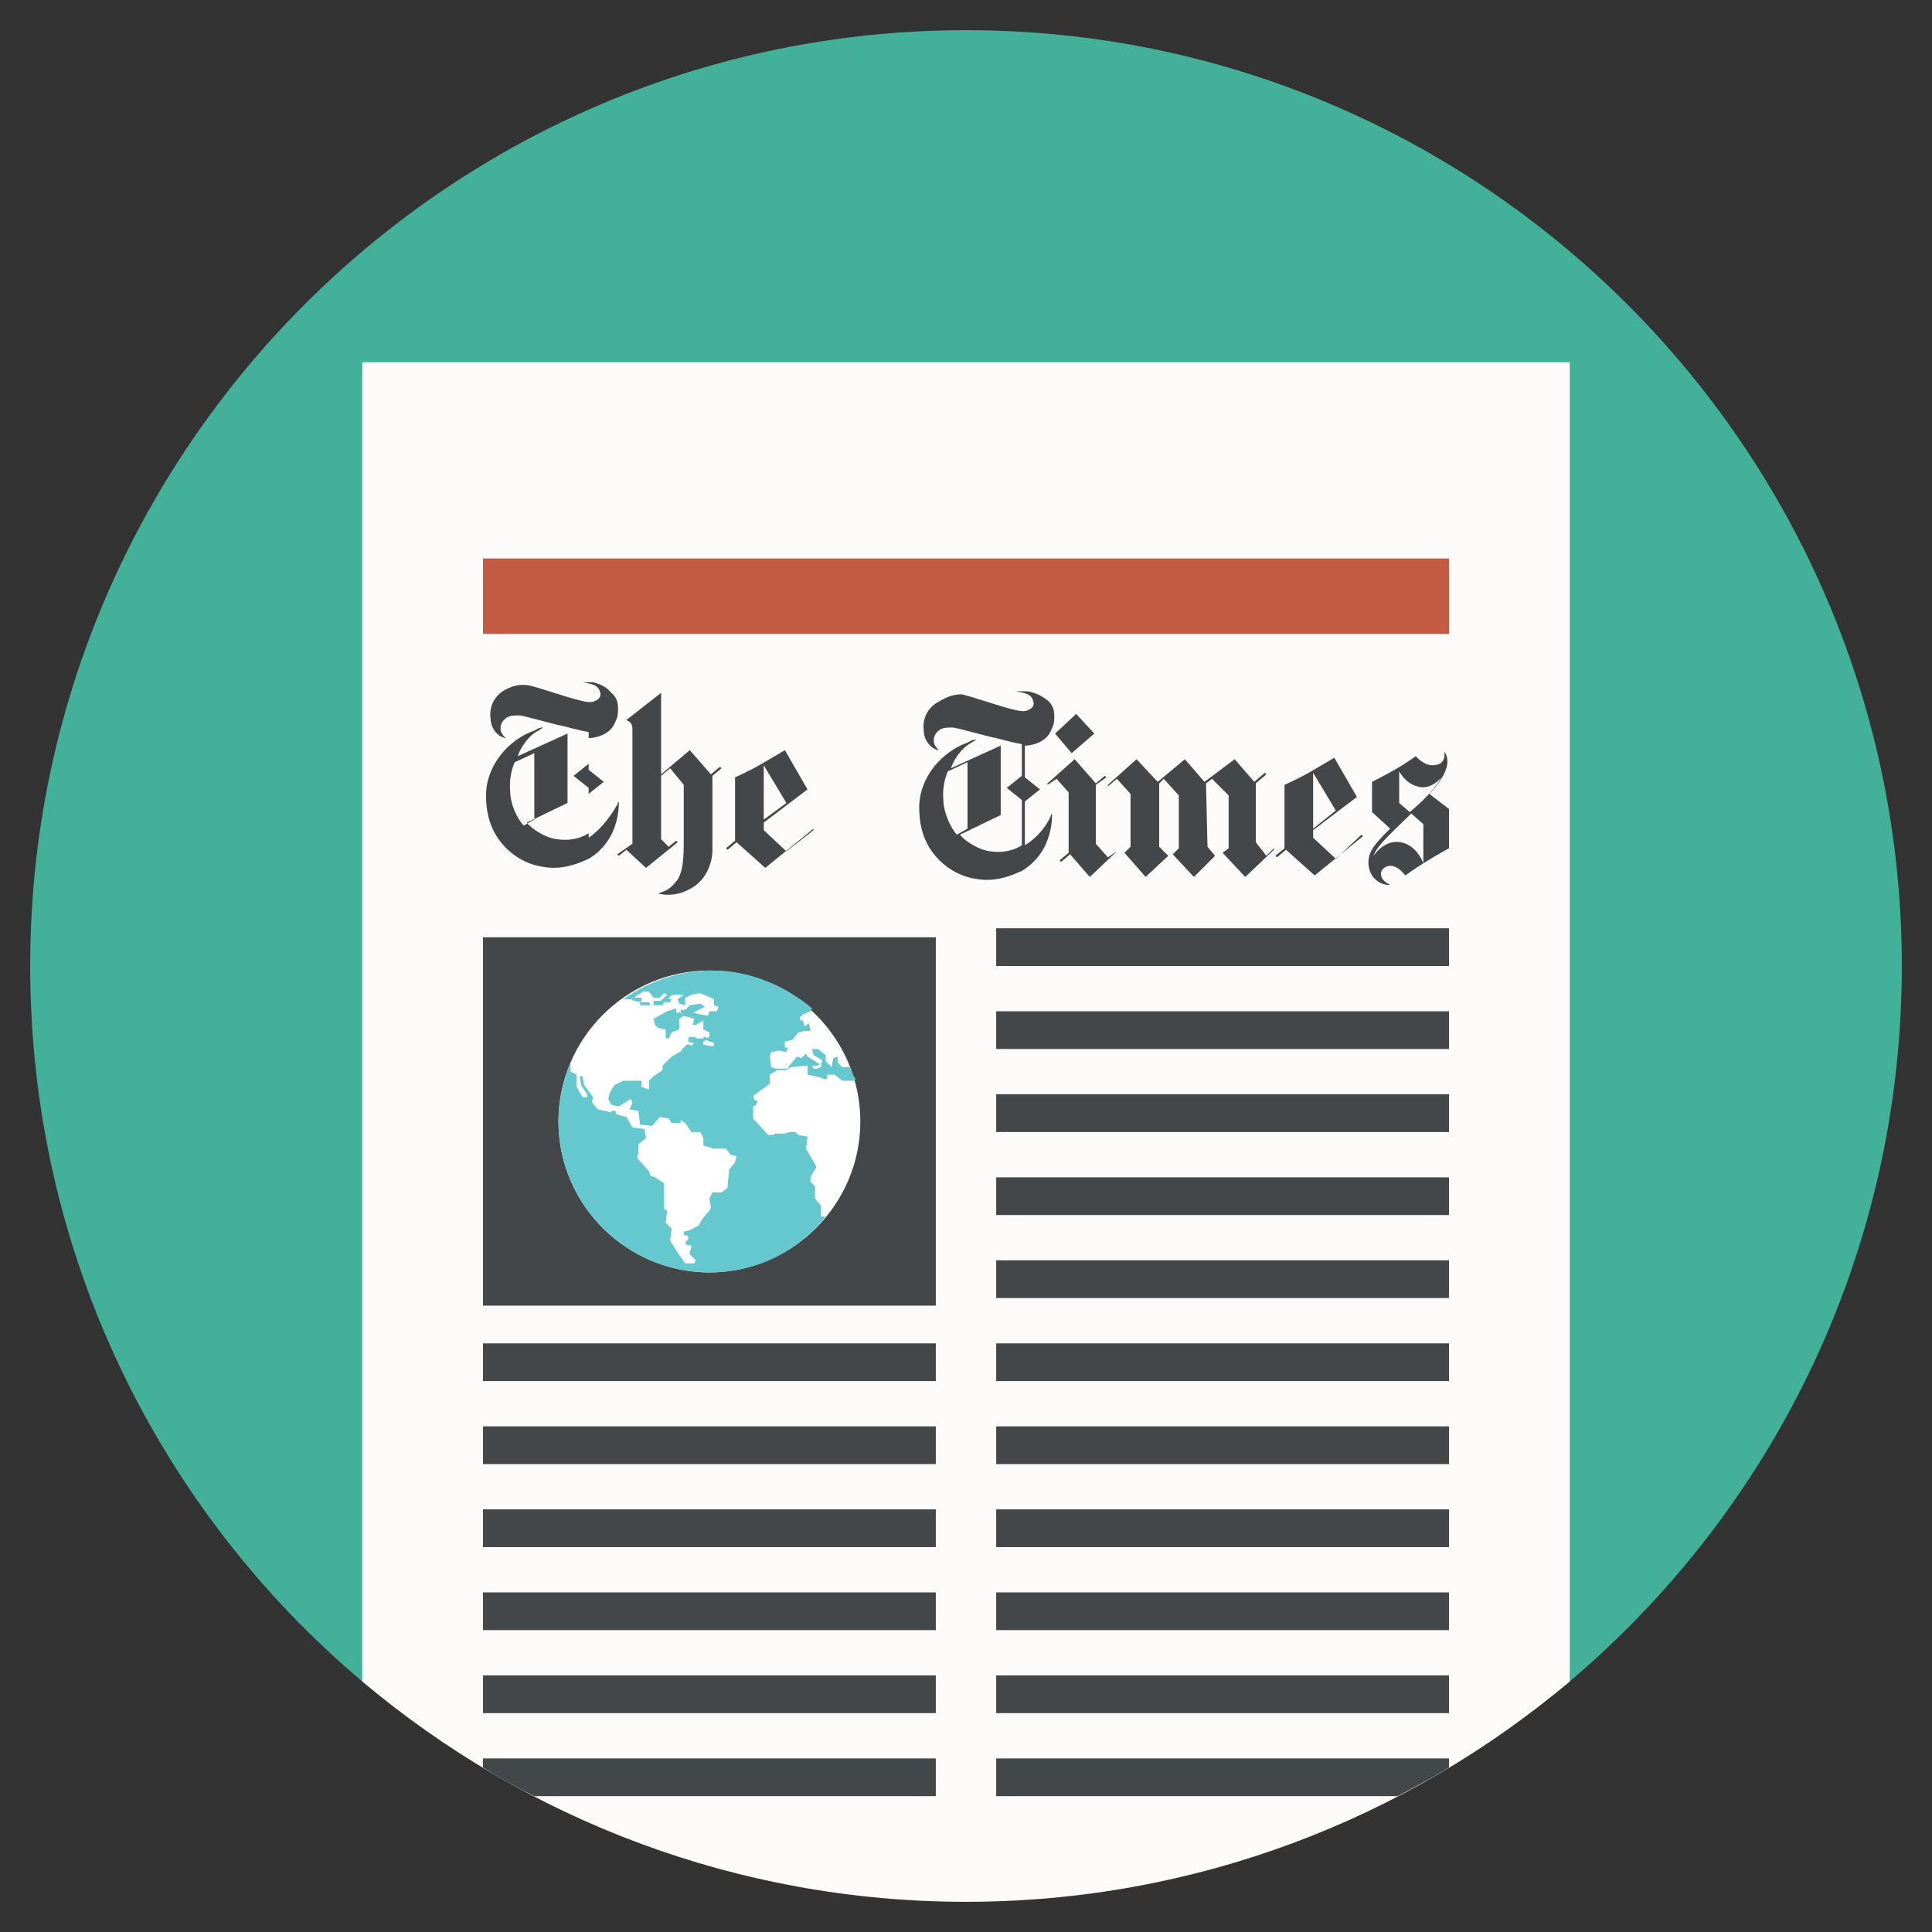 <?xml version="1.0" ?><!DOCTYPE svg  PUBLIC '-//W3C//DTD SVG 1.1//EN'  'http://www.w3.org/Graphics/SVG/1.1/DTD/svg11.dtd'><svg enable-background="new 0 0 128 128" id="Слой_1" version="1.1" viewBox="0 0 128 128" xml:space="preserve" xmlns="http://www.w3.org/2000/svg" xmlns:xlink="http://www.w3.org/1999/xlink"><rect x="0" y="0" width="128" height="128" fill="#333333" stroke="none"/><g><g><g><path d="M64,2C29.8,2,2,29.8,2,64c0,19,8.5,36,22,47.4c10.8,9.1,68.7,9.3,79.4,0.5C117.2,100.5,126,83.3,126,64     C126,29.8,98.2,2,64,2z" fill="#43B19A"/></g></g><g><g><path d="M24,24v87.4c10.8,9.1,24.8,14.6,40,14.6s29.2-5.5,40-14.6V24H24z" fill="#FDFAFA"/></g></g><g><g><rect fill="#C45C44" height="5" width="64" x="32" y="37"/></g></g><g><g><rect fill="#44474A" height="2.5" width="30" x="66" y="61.5"/></g></g><g><g><rect fill="#44474A" height="2.5" width="30" x="66" y="67"/></g></g><g><g><rect fill="#44474A" height="2.5" width="30" x="66" y="72.5"/></g></g><g><g><rect fill="#44474A" height="2.5" width="30" x="66" y="78"/></g></g><g><g><rect fill="#44474A" height="2.5" width="30" x="66" y="83.5"/></g></g><g><g><rect fill="#44474A" height="2.5" width="30" x="66" y="89"/></g></g><g><g><rect fill="#44474A" height="2.5" width="30" x="66" y="94.5"/></g></g><g><g><rect fill="#44474A" height="2.5" width="30" x="66" y="100"/></g></g><g><g><rect fill="#44474A" height="2.5" width="30" x="66" y="105.5"/></g></g><g><g><rect fill="#44474A" height="2.5" width="30" x="66" y="111"/></g></g><g><g><path d="M66,116.5v2.5h26.6c1.1-0.6,2.3-1.2,3.4-1.9v-0.6H66z" fill="#44474A"/></g></g><g><g><rect fill="#44474A" height="2.5" width="30" x="32" y="100"/></g></g><g><g><rect fill="#44474A" height="2.5" width="30" x="32" y="105.5"/></g></g><g><g><rect fill="#44474A" height="2.5" width="30" x="32" y="111"/></g></g><g><g><path d="M62,116.5H32v0.6c1.1,0.7,2.2,1.3,3.4,1.9H62V116.5z" fill="#44474A"/></g></g><g><g><rect fill="#44474A" height="2.5" width="30" x="32" y="89"/></g></g><g><g><rect fill="#44474A" height="2.5" width="30" x="32" y="94.5"/></g></g><g><g><rect fill="#44474A" height="24.4" width="30" x="32" y="62.1"/></g></g><g><g><polygon fill="#44474A" points="69.9,48.6 71,49.9 72.5,48.6 71.3,47.3    "/></g></g><g><g><path d="M39.3,45.2c-0.3,0-0.3,0-0.7,0c0.4,0.1,0.9,0.1,1.1,0.5c0.2,0.4,0,0.6-0.2,0.7c-0.3,0.2-0.7,0.1-1.1,0     c-1.2-0.3-2.5-0.8-3.4-1c-0.7-0.1-1.2,0.1-1.7,0.4c-0.6,0.4-0.9,1.1-0.8,1.8c0,0.5,0.3,1,0.7,1.2c0.2,0.1,0.3,0.1,0.3,0.1     c-0.1-0.1-0.2-0.2-0.3-0.4c-0.1-0.3,0-0.7,0.3-0.9c0.2-0.2,0.6-0.2,0.9-0.2c0.3,0,2.3,0.6,2.9,0.7c0.4,0.1,1.1,0.3,1.7,0.4v2.1     l-1,0.8l1,0.8l0,3c0,0-0.8,0.6-2.1,0.4c-0.8-0.1-1.7-0.7-2-1.1l2.7-1.3v-4.6l-3.3,1.5c0.2-0.6,0.7-1.3,1.2-1.6     c0.2-0.1,0.3-0.2,0.5-0.3c-0.3,0-0.4,0.1-0.6,0.2c-1.7,0.6-3.2,2.3-3.2,4.3c0,1,0.2,1.9,0.7,2.7c0.7,1.1,1.8,1.8,2.9,2     c1,0.2,1.9,0.1,3.2-0.5c0.7-0.4,1.3-1.1,1.6-1.8c0.4-0.9,0.4-1.7,0.4-2c-0.1,0.1-0.1,0.2-0.1,0.2C40,54.9,39,55.5,39,55.5l0-2.9     l1-0.8l-1-0.8v-2.1c0,0,0.6,0,1.1-0.3c0.5-0.3,0.6-0.6,0.8-1.1c0.1-0.6,0.1-1.2-0.4-1.6C40.1,45.4,39.6,45.3,39.3,45.2z      M33.8,52.4c-0.1-1.1,0.3-1.9,0.3-1.9l1.3-0.6v4.4l-0.7,0.4C34.3,54.3,33.8,53.3,33.8,52.4z" fill="#44474A"/></g></g><g><g><path d="M52.1,56.4L50.6,55v-0.5l2.9-2.2l-1.5-2.6c0,0-1,0.6-1.7,1c-0.7,0.4-1.6,0.8-1.6,0.8l0,4.2l-0.6,0.5     l0.1,0.1l0.6-0.5l1.9,1.7l3.2-2.6L53.9,55L52.1,56.4z M50.6,50.7l1.5,2.5l-1.5,1.1V50.7z" fill="#44474A"/></g></g><g><g><path d="M47.1,51.3l-1.4-1.6l-1.9,1.6v-5.4l-2.3,1.8c0.1,0.1,0.4,0.1,0.4,0.6v7.6l-1,0.7l0.1,0.1l0.5-0.4l1.3,1.2     l2.1-1.7l-0.1-0.1l-0.5,0.4l-0.5-0.5l0-4.2l0.6-0.5l0.9,1.1c0,0,0,2.7,0,3.6c0,1,0,2.2-0.5,2.8c-0.5,0.6-0.7,0.6-1.2,0.8     c0.4,0.1,1.2,0.2,2.1-0.3c1-0.5,1.5-1.6,1.5-2.6l0-1.5l0-3.4l0.6-0.5l-0.1-0.1L47.1,51.3z" fill="#44474A"/></g></g><g><g><path d="M88.5,56.9L87,55.5V55l2.9-2.2l-1.5-2.6c0,0-1,0.6-1.7,1c-0.7,0.4-1.6,0.8-1.6,0.8l0,4.2l-0.6,0.5     l0.1,0.1l0.6-0.5l1.9,1.7l3.2-2.6l-0.1-0.1L88.5,56.9z M87,51.2l1.5,2.5L87,54.9V51.2z" fill="#44474A"/></g></g><g><g><polygon fill="#44474A" points="83.9,56.7 83.2,55.8 83.2,51.9 83.9,51.3 83.8,51.2 83.1,51.8 81.8,50.3 79.8,51.8 78.5,50.3      76.7,51.8 75.3,50.3 73.4,52 73.4,52.1 74,51.6 74.9,52.6 74.9,56.1 74.5,56.5 75.9,58.1 77.4,56.7 76.8,56.1 76.8,51.9      77.1,51.6 78.1,52.7 78.1,56.2 77.7,56.6 79.1,58.1 80.5,56.7 80,56.1 79.9,51.9 80.3,51.6 81.4,52.7 81.4,56.2 81,56.5      82.5,58.1 84.4,56.3 84.4,56.2    "/></g></g><g><g><polygon fill="#44474A" points="73.4,56.8 72.6,55.9 72.6,52 73.3,51.5 73.2,51.4 72.6,51.9 71.2,50.3 69.4,51.9 69.4,52      70,51.6 70.8,52.5 70.8,56.5 70.2,57 70.3,57.1 70.9,56.6 72.2,58.1 74,56.4 74,56.4    "/></g></g><g><g><path d="M68,45.8c-0.3,0-0.3,0-0.7,0c0.4,0.1,0.9,0.1,1.1,0.5c0.2,0.4,0,0.6-0.2,0.7c-0.3,0.2-0.7,0.1-1.1,0     c-1.2-0.3-2.5-0.8-3.4-1C63,46,62.5,46.3,62,46.6c-0.6,0.4-0.9,1.1-0.8,1.8c0,0.5,0.3,1,0.7,1.2c0.2,0.1,0.3,0.1,0.3,0.1     c-0.1-0.1-0.2-0.2-0.3-0.4c-0.1-0.3,0-0.7,0.3-0.9c0.2-0.2,0.6-0.2,0.9-0.2c0.3,0,2.3,0.6,2.9,0.7c0.4,0.1,1.1,0.3,1.7,0.4v2.1     l-1,0.8l1,0.8v3c0,0-0.8,0.6-2.1,0.4c-0.8-0.1-1.7-0.7-2-1.1l2.7-1.3v-4.6l-3.3,1.5c0.2-0.6,0.7-1.3,1.2-1.6     c0.2-0.1,0.3-0.2,0.5-0.3c-0.3,0-0.4,0.1-0.6,0.2c-1.7,0.6-3.2,2.3-3.2,4.3c0,1,0.2,1.9,0.7,2.7c0.7,1.1,1.8,1.8,2.9,2     c1,0.2,1.9,0.1,3.2-0.5c0.7-0.4,1.3-1.1,1.6-1.8c0.4-0.9,0.4-1.7,0.4-2c-0.1,0.1-0.1,0.2-0.1,0.2c-0.6,1.3-1.7,1.9-1.7,1.9l0-2.9     l1-0.8l-1-0.8v-2.1c0,0,0.6,0,1.1-0.3c0.5-0.3,0.6-0.6,0.8-1.1c0.1-0.6,0.1-1.2-0.4-1.6C68.9,46,68.3,45.8,68,45.8z M62.5,53     c-0.1-1.1,0.3-1.9,0.3-1.9l1.3-0.6v4.4l-0.7,0.4C63,54.9,62.5,53.8,62.5,53z" fill="#44474A"/></g></g><g><g><path d="M95.7,49.8c0,0.2,0.1,0.9-0.8,0.9c-0.6,0-1.1-0.6-1.1-0.6s-0.7,0.5-1.4,0.9c-0.7,0.4-1.5,0.8-1.5,0.8v2     l1.2,1.1c-1,1-1.6,1.6-1.4,2.6c0.2,1,1.2,1.2,1.4,1.1c-0.6-0.2-0.8-0.8-0.4-1.1c0.7-0.5,1.4,0.5,1.4,0.5c1.4-1,2.9-1.8,2.9-1.8     v-2.6l-1.3-1C96.3,50.9,95.9,50.1,95.7,49.8z M92.7,51.1c0,0,0.4,0.8,1.2,1c0.9,0.3,1.6-0.6,1.6-0.6c-0.6,1.1-2.1,2.3-2.1,2.3     l-0.7-0.6V51.1z M94.3,57.2c0,0-0.4-1.2-1.5-1.4c-1.1-0.2-1.8,0.9-1.8,0.9c0.2-0.7,1.7-2,2.5-2.8l0.8,0.7V57.2z" fill="#44474A"/></g></g><g><g><path d="M57,74.3c0-5.5-4.5-10-10-10c0,0,0,0,0,0c-5.5,0-10,4.5-10,10c0,5.5,4.5,10,10,10c0,0,0,0,0,0     C52.5,84.3,57,79.8,57,74.3" fill="#FFFFFF"/></g></g><g><g><path d="M56.3,70.7l-0.5,0l-0.3-0.3L55.5,70l-0.3,0.1l-0.1,0.6l-0.4-0.4l0-0.4l-0.4-0.3l-0.1-0.1h-0.4l0.1,0.4     l0.5,0.3l0.1,0.1l-0.1,0.1l0,0.3l-0.3,0.1l-0.2,0l-0.1-0.2l0.4,0l0.1-0.1l-0.8-0.5l-0.1-0.2l-0.3,0.3l-0.3-0.1l-0.5,0.6l-0.1,0.2     l-0.3,0l-0.5,0l-0.3-0.1L51,70l0.1-0.3l0.5-0.1l0.5,0.1l0.1-0.3L52,69.4L52,69l0.5-0.1l0.4-0.5l0.4-0.1l0.3,0h0.1l-0.1-0.5     L53.3,68l-0.1-0.4l-0.2,0l0-0.2l0.2-0.2l0.5-0.2l0.1-0.2c-1.8-1.5-4.1-2.5-6.6-2.5c0,0,0,0,0,0c-2.2,0-4.2,0.7-5.9,1.9l0.5,0     l0.2,0.1l0.4,0.1l0,0.2l0.7,0l-0.1-0.2l-0.6,0l0.1-0.1l0-0.2h-0.5l0.6-0.4H43l0.3,0.4l0.4,0l0.3-0.3l0.2,0.1l-0.4,0.4     c0,0-0.5,0-0.5,0c0,0,0,0.3,0,0.3l0.6,0l0.1-0.2l0.4,0l0.1-0.2l-0.2,0l0.1-0.2l0.2-0.1l0.7,0l-0.4,0.3l0.1,0.3l0.4,0.1l0-0.5     l0.4-0.2l0.6-0.1l0.7,0.3l0.2,0.1v0.4l0.3,0.1l-0.1,0.3H47H47l-0.1,0.3l-1-0.2l0.8-0.4l-0.3-0.2l-0.7,0.1l-0.1,0.1l0,0l0,0     l-0.2,0.2l-0.3,0l0,0.2l0.1,0l0,0.1L45,67l0,0.1l-0.2,0l0-0.3L44.2,67l-0.9,0.5l0.1,0.4l0.2,0.2l0.5,0.1v0.6l0.2,0l0.2-0.4     l0.5-0.2v-0.7l0.3-0.2l0.7,0.2l-0.1,0.4h0.2l0.5-0.3l0,0.6l0.2,0.1l0.2,0.1l0,0.3L47,68.7l0,0l-0.2,0.1l0,0.1L47,69l0.3,0.1     l0,0.2l-0.1,0c0,0,0,0,0,0l-0.2,0l-0.4-0.1l0-0.2h0l0.2-0.1v-0.2l-0.2,0l0,0.1l-0.3,0l0,0v0l-0.1,0L46,68.7l-0.1,0h-0.2l-0.1,0.1     V69l0.2,0.1l0.2,0l0,0l-0.2,0.2l-0.1-0.1l-0.2,0l-0.4,0.4l0.1,0l-0.7,0.4l-0.6,0.6l0,0.3l-0.6,0.4l-0.3,0.3l0,0.6L42.5,72l0-0.4     l-1.2,0l-0.6,0.3l-0.3,0.5l-0.1,0.4l0.2,0.4l0.5,0.1l0.8-0.5l0.1,0.3l-0.2,0.4l0.6,0.1l0.1,0.9l0.8,0.1l0.5-0.6l0.6,0.1l0.2,0.3     l0.6,0l0-0.2l0.3,0.2l0.4,0.6l0.6,0l0.2,0.4l0,0.5L47,76l0.2,0.1l0.9,0l0.3,0.4l0.4,0.1L48.7,77l-0.4,0.5l-0.1,1.2l-0.4,0.3     l-0.6,0L47,79.4v0l0.1,0.6L47,80.2l-0.5,0.6l-0.2,0.4l-0.6,0.3l-0.4,0.1l0,0.2l0.3,0.1l0,0.2l-0.2,0.2l0.1,0.2l0.3,0l0,0.2     l-0.1,0.2l0,0.2l0.4,0.4l-0.1,0.2l-0.6,0L44.9,83l-0.5-0.8l0.1-0.8L44.1,81l0.1-0.8l-0.2-0.1v-1.7c0,0-0.6-0.4-0.6-0.4     c0,0-0.3-0.1-0.3-0.1l-0.1-0.3l-0.8-0.9l0.1-0.3l0-0.6l0.5-0.4l-0.1-0.6l-0.8-0.1L41.5,74l-0.4-0.1l-0.3-0.1l0-0.2l-0.3,0v0.1     l-0.9-0.2l-0.4-0.5l0.1-0.3l-0.6-0.8l-0.1-0.6h-0.2l0.1,0.6l0.4,0.6l0,0.2l-0.3,0l-0.4-0.7v-0.8L37.8,71v-0.6     c-0.5,1.2-0.8,2.5-0.8,3.9c0,5.5,4.5,10,10,10c0,0,0,0,0,0c3.1,0,5.9-1.4,7.7-3.7h-0.3v-0.7l-0.4-0.5v-0.8l-0.3-0.3l0-0.3     l0.4-0.7l-0.7-1.2l0.1-0.8l-0.6-0.1l-0.2-0.2h-0.4L52,75.1h-0.7l0,0.1h-0.4l-1-1.1l0-0.8l0.2-0.1l0.1-0.3h-0.2l-0.1-0.3l1.1-0.8     v-0.6l0.5-0.3l0.2,0h0.4l0.3-0.2l1.1-0.1v0.6l0.9,0.2l0.2,0.1h0.2v-0.3l0.5,0l0.5,0.4h0.8l0.1-0.1C56.5,71.2,56.4,71,56.3,70.7z" fill="#65C8CE"/></g></g></g></svg>